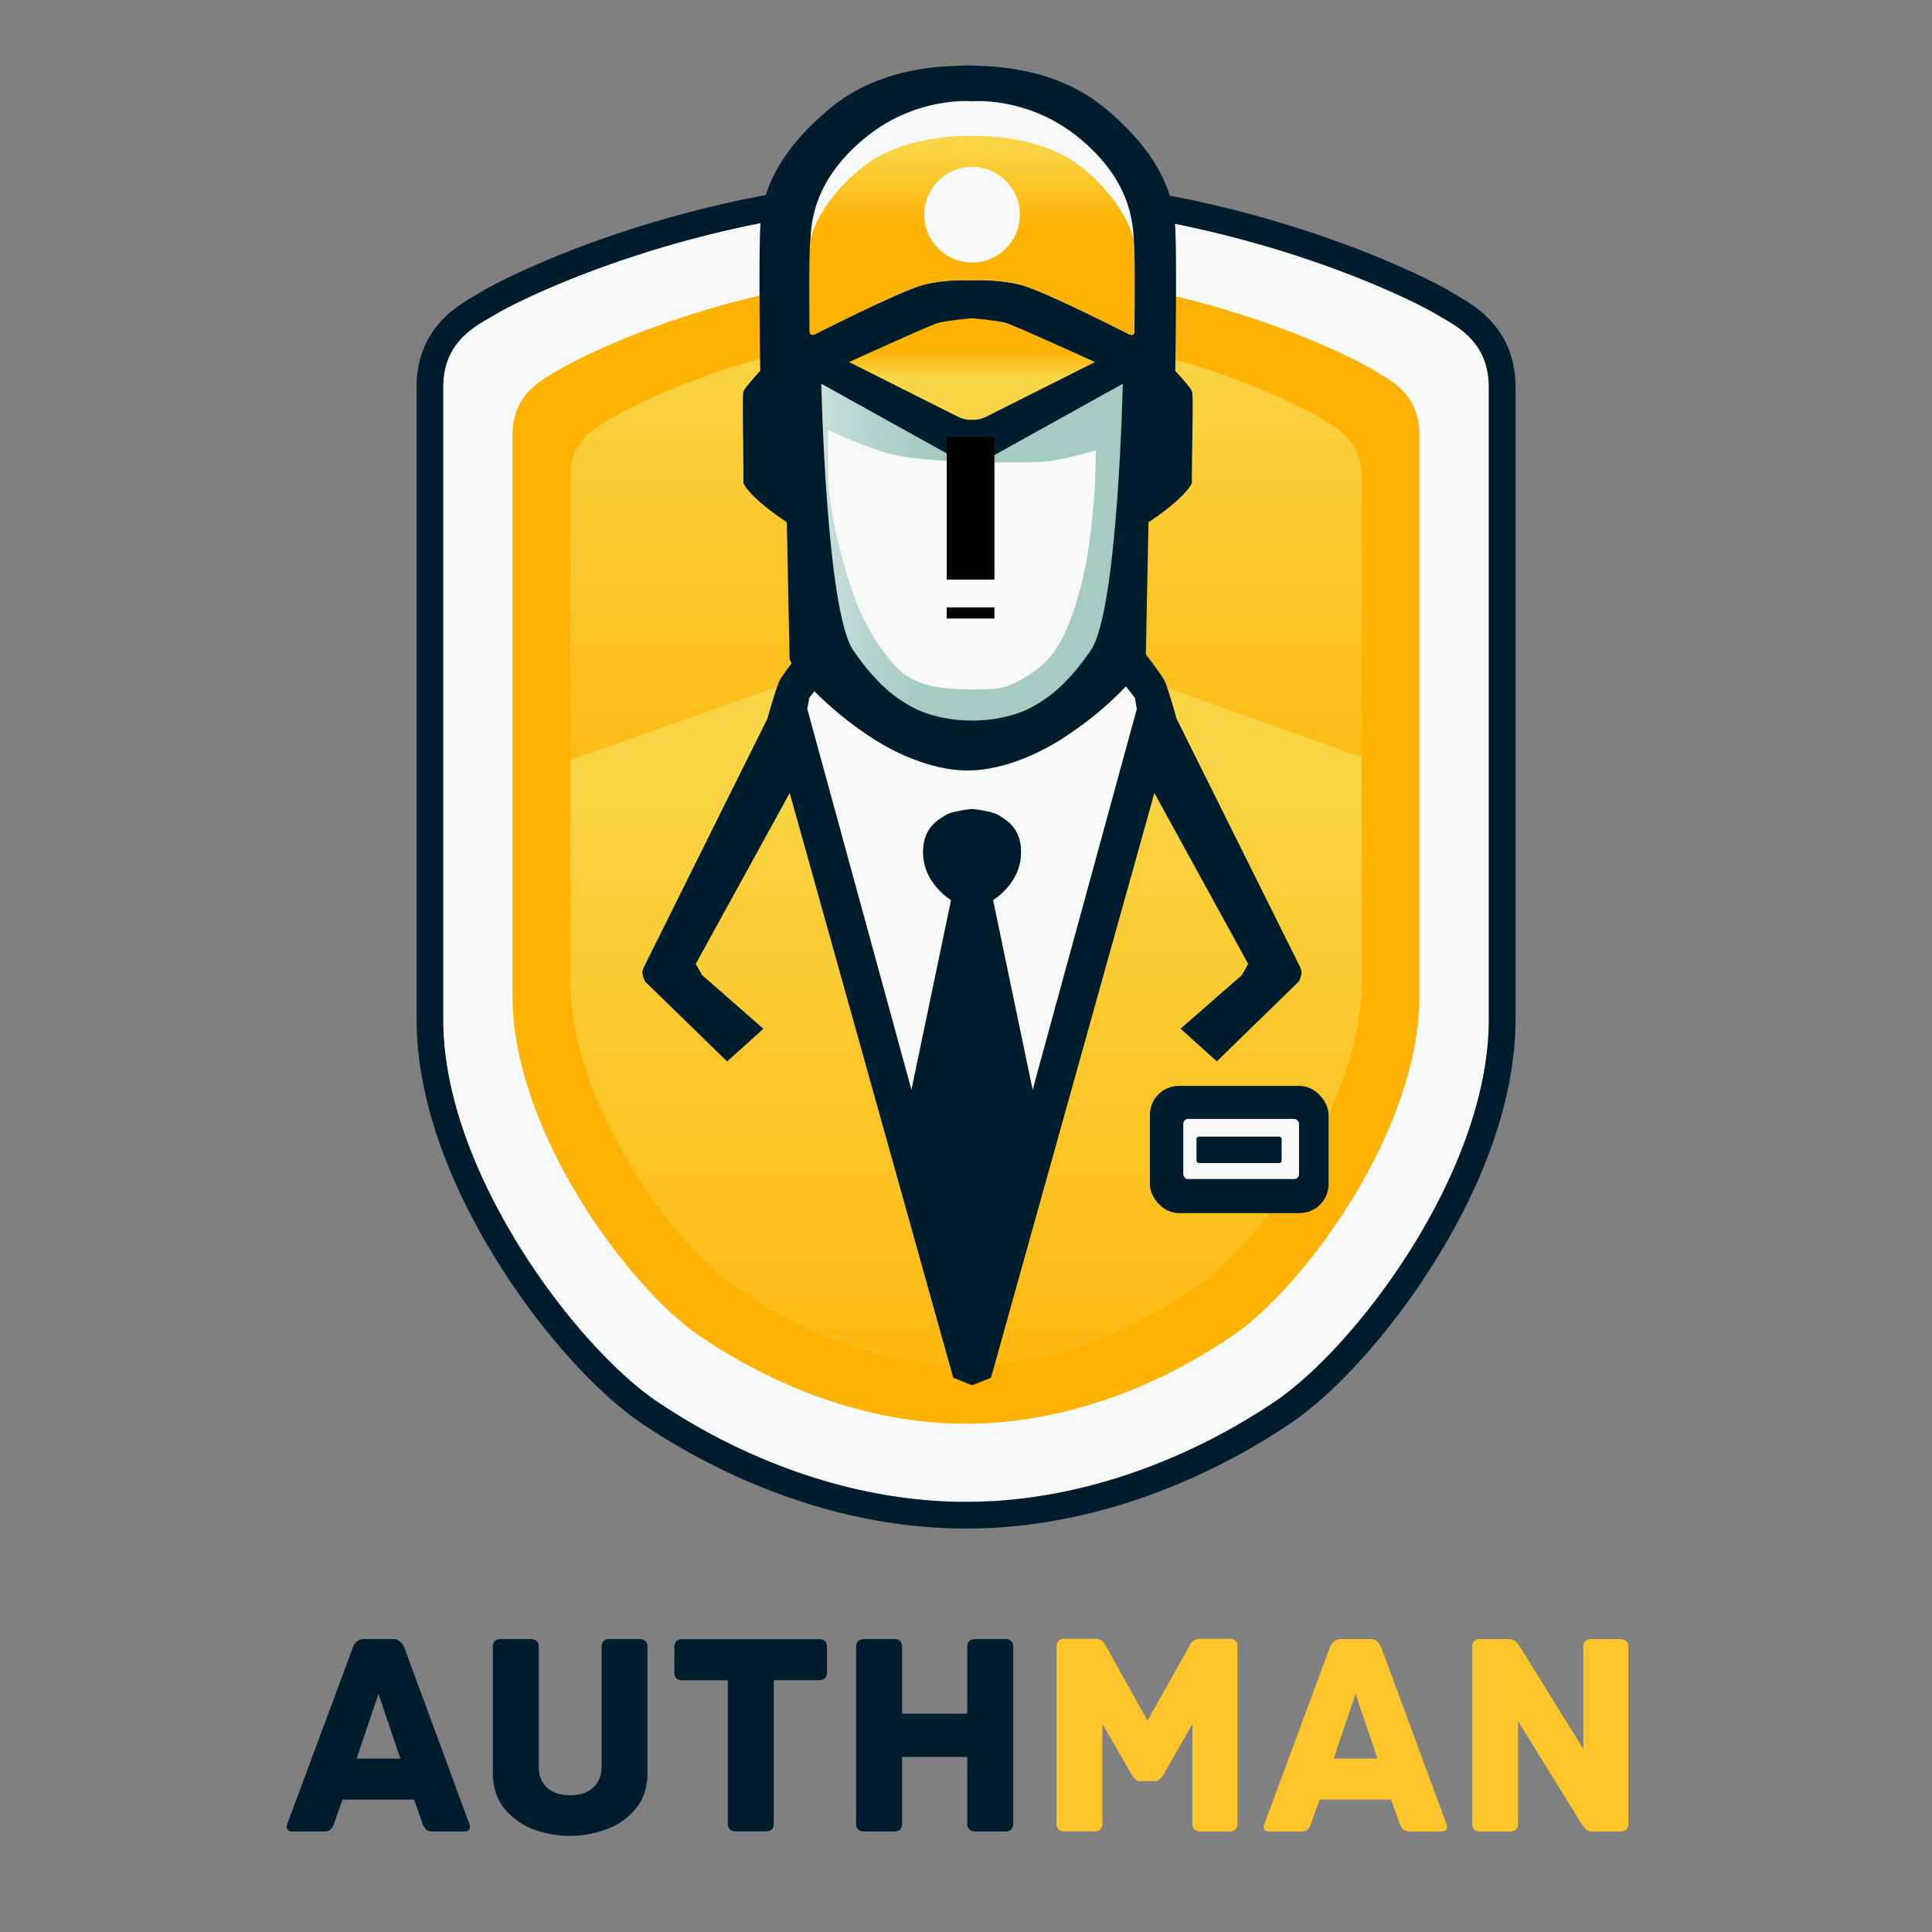 <svg xmlns="http://www.w3.org/2000/svg" xmlns:xlink="http://www.w3.org/1999/xlink" viewBox="0 0 800 800"><rect x="0" y="0" width="800" height="800" fill="#808080" stroke="none"/><defs><style>.f948a3ba-5483-4b20-aadd-6d621fc6ab2f{fill:#f7f8f8;}.ea7fc2ca-0d6c-499c-bf58-266a545531c5{fill:#001d2e;}.fdccc728-37c3-4525-91b9-b923258ab824{fill:#feb203;}.edd703d0-475d-4b70-b81d-7084057d0569{fill:url(#bbf1ffc3-77a7-4e05-aec2-c1beb6f4639d);}.fc49f7a2-eb6a-4227-b888-c65804cca261{fill:url(#a5d8d197-4cbb-4ca0-82ca-87792b486a96);}.b74ebc95-b7cd-48fa-86e1-066daecfae1e{fill:url(#b94925af-a259-4f67-b642-dcc909c28910);}.ada4e544-7228-455e-afd6-36825bb82046{fill:url(#b8cec9d4-c9b2-455a-8475-668755464458);}.f787f54c-bbd4-41ff-96e6-ffb8c558a7e8{fill:url(#fa23b834-bde7-457d-8693-59ba302b3452);}.b49ad275-52ea-4ac2-8442-8bcb1ed1e710{fill:#fec52b;}</style><linearGradient id="bbf1ffc3-77a7-4e05-aec2-c1beb6f4639d" x1="400" y1="135.15" x2="400" y2="382.64" gradientUnits="userSpaceOnUse"><stop offset="0" stop-color="#f9d546"/><stop offset="1" stop-color="#feb203"/></linearGradient><linearGradient id="a5d8d197-4cbb-4ca0-82ca-87792b486a96" x1="400" y1="310.03" x2="400" y2="738.47" gradientUnits="userSpaceOnUse"><stop offset="0" stop-color="#f9d546"/><stop offset="0.77" stop-color="#feb203"/></linearGradient><linearGradient id="b94925af-a259-4f67-b642-dcc909c28910" x1="294.07" y1="228.63" x2="468.52" y2="228.63" gradientUnits="userSpaceOnUse"><stop offset="0.02" stop-color="#f7f8f8"/><stop offset="0.18" stop-color="#d8e7e4"/><stop offset="0.39" stop-color="#b3d3cc"/><stop offset="0.5" stop-color="#a5cbc3"/></linearGradient><linearGradient id="b8cec9d4-c9b2-455a-8475-668755464458" x1="402.5" y1="61.31" x2="402.5" y2="122.32" gradientUnits="userSpaceOnUse"><stop offset="0" stop-color="#f9d546"/><stop offset="0.54" stop-color="#feb203"/></linearGradient><linearGradient id="fa23b834-bde7-457d-8693-59ba302b3452" x1="-1669.05" y1="156.27" x2="-1669.05" y2="135.95" gradientTransform="matrix(-1, 0, 0, 1, -1266.55, 0)" xlink:href="#b8cec9d4-c9b2-455a-8475-668755464458"/></defs><g id="ab4e9d2b-f5cb-4b26-84c2-8daff3056a28" data-name="SQ Colorful BG-White"><g id="b79ed455-32b1-497c-8899-5c2b60a8b78b" data-name="Authman"><g id="e252dc57-fc30-4a9a-9d25-359e47c6b6af" data-name="Shield"><path id="fc9e68ab-c0d8-42f5-8a51-d219ee5b5513" data-name="Shell outside" class="f948a3ba-5483-4b20-aadd-6d621fc6ab2f" d="M400,621.9c-48.8,0-94.16-18.78-127.83-41.46s-88.66-95.35-88.66-158.18V160.37c0-20,14.87-26,21.77-30.28S291.75,83.89,400,83.89s187.82,41.9,194.72,46.2,21.77,10.25,21.77,30.28V422.26c0,62.83-55,135.51-88.67,158.18S448.8,621.9,400,621.9Z"/><path id="b65005c8-a58f-411b-8213-f2196828a3d4" data-name="Shell outside" class="ea7fc2ca-0d6c-499c-bf58-266a545531c5" d="M400,83.89c108.25,0,187.82,41.9,194.72,46.2s21.77,10.25,21.77,30.28V422.26c0,62.83-55,135.51-88.67,158.18S448.8,621.9,400,621.9s-94.16-18.78-127.83-41.46-88.66-95.35-88.66-158.18V160.37c0-20,14.87-26,21.77-30.28S291.75,83.89,400,83.89m0-11a459.38,459.38,0,0,0-138.73,22c-34.88,11.2-57.64,23.24-61.82,25.85-.62.39-1.45.87-2.32,1.37-8,4.59-24.63,14.16-24.63,38.25V422.26c0,21.14,5.79,55.64,33.37,100,17.73,28.5,40.78,54.31,60.16,67.35,24,16.19,73.38,43.33,134,43.33s109.94-27.14,134-43.33c19.38-13,42.43-38.85,60.16-67.35,27.58-44.32,33.36-78.82,33.36-100V160.37c0-24.09-16.63-33.66-24.62-38.25-.87-.5-1.7-1-2.32-1.37-4.19-2.61-26.94-14.65-61.82-25.85A459.38,459.38,0,0,0,400,72.88Z"/><path id="b5063847-f860-4798-8740-da4da9a4740e" data-name="Shell inside" class="fdccc728-37c3-4525-91b9-b923258ab824" d="M400,589.53c-42.33,0-81.66-16.65-110.87-36.77s-76.9-84.57-76.9-140.3V180.17c0-17.77,12.91-23,18.88-26.86s75-41,168.89-41,162.9,37.17,168.88,41,18.88,9.09,18.88,26.86V412.46c0,55.73-47.69,120.19-76.9,140.3S442.32,589.53,400,589.53Z"/><path id="e9b1a23b-dce3-4dc5-955b-c18bc5d15b55" data-name="Shell inside" class="edd703d0-475d-4b70-b81d-7084057d0569" d="M400,565.15c-36.93,0-71.25-14.95-96.73-33s-67.09-75.94-67.09-126V197.62c0-16,11.26-20.69,16.47-24.11S318.09,136.72,400,136.72s142.13,33.36,147.34,36.79,16.48,8.16,16.48,24.11V406.17c0,50-41.62,107.91-67.09,126S436.93,565.15,400,565.15Z"/></g><g id="a0c20ead-ff27-4109-b362-2c545b30749b" data-name="Suit"><path class="fc49f7a2-eb6a-4227-b888-c65804cca261" d="M402.5,255.91,236.18,314.73v91.44c0,50,41.61,107.91,67.09,126s59.8,33,96.73,33,71.25-14.95,96.73-33,67.09-75.94,67.09-126V313.58Z"/><path class="f948a3ba-5483-4b20-aadd-6d621fc6ab2f" d="M470.75,293.54,427.6,451.3l-16.41-78.59s10.65-6.33,11.51-18.14-6.61-15.26-9.21-17-11-2.59-11-2.59-8.4.86-11,2.59-10.07,5.18-9.21,17,11.51,18.14,11.51,18.14l-16.4,78.59L334.25,293.54l.84-4.6,2.1-2.71A144.82,144.82,0,0,0,357.29,303c24.38,17.2,43.4,16,43.4,16s19,1.23,43.4-16a138.63,138.63,0,0,0,22.1-18.91l3.73,4.81Z"/><path class="ea7fc2ca-0d6c-499c-bf58-266a545531c5" d="M539,402.64a14.45,14.45,0,0,1-1.14,3.74l-34,33.11-15-13.53,25.34-22.16,2.65-4.66L478,328.37l-67.64,242.1-7.82,3.17-7.83-3.17L327,328.37,288.1,399.14l2.66,4.66L316.09,426l-15,13.53-34-33.11a14.36,14.36,0,0,1-1.15-3.74,9.2,9.2,0,0,1,1.15-3.16l50.66-101.91S321.56,284,323,281.46c.64-1.16,2.69-4,4.79-6.83,2.62-3.53,5.28-7,5.28-7L342,280l-4.8,6.22-2.1,2.71-.84,4.6L377.41,451.3l16.4-78.59s-10.64-6.33-11.51-18.14,6.62-15.26,9.21-17,11-2.59,11-2.59,8.39.86,11,2.59,10.08,5.18,9.21,17-11.51,18.14-11.51,18.14L427.6,451.3l43.15-157.76-.83-4.6-3.73-4.81L463,280l8.93-12.38,2.53,3.32c2.67,3.53,6.62,8.82,7.54,10.51,1.44,2.58,5.18,16.11,5.18,16.11l50.68,101.91A9.25,9.25,0,0,1,539,402.64Z"/></g><g id="b439fce0-283f-46d4-a6a8-6f5d1c908479" data-name="Face"><path class="ea7fc2ca-0d6c-499c-bf58-266a545531c5" d="M493.57,200c-3.56,7-18,16.26-18,16.26L474.46,271l0,2.2s-2,4.18-8.23,11A138.63,138.63,0,0,1,444.09,303c-24.39,17.2-43.4,16-43.4,16s-19,1.23-43.4-16a144.82,144.82,0,0,1-20.1-16.81,67.35,67.35,0,0,1-9.4-11.6c-.59-1-.83-1.48-.83-1.48l-1.16-56.9S311.35,207,307.8,200c.26-3.55-.57-35.85,0-37.73s7-8.7,7-8.7-.87-53.65.28-63.22S320.5,64,344,44.63,397.82,27.73,400.69,27c2.86.73,33.16-1.75,56.67,17.63s27.8,36.13,29,45.71.28,63.22.28,63.22,6.39,6.81,7,8.7S493.32,196.44,493.57,200Z"/><path class="b74ebc95-b7cd-48fa-86e1-066daecfae1e" d="M402.5,298.37c-10.69,0-19.53-2.73-24.28-5.32s-13.67-7.35-24.9-23.75-13.24-110.4-13.24-110.4l62.42,34.68,62.43-34.68s-2,94-13.25,110.4-20.15,21.15-24.9,23.75S413.2,298.37,402.5,298.37Z"/><path class="f948a3ba-5483-4b20-aadd-6d621fc6ab2f" d="M402.5,191.35s17.9.29,27.11,0,24.18-4.9,24.18-4.9.25,32.11-6.49,57.37-14.09,31.3-22.58,36.48-12.19,5.18-22.22,5.18-20.39-.86-27.58-6-16.41-19.29-20.73-31.09S343.25,213.51,343,198.26s0-20.15,0-20.15,15.84,7.48,26.49,10.07S402.5,191.35,402.5,191.35Z"/><rect x="392.03" y="180.99" width="19.74" height="59.01"/><rect x="392.03" y="251.51" width="19.74" height="4.61"/></g><g id="a97bc036-e9a4-443b-a470-12bd812efeba" data-name="Hat"><path class="f948a3ba-5483-4b20-aadd-6d621fc6ab2f" d="M402.5,116.11c3.7,0-10.4-.89-20.39,1.88s-43.83,20-43.83,20-3.06,2-3-1.09-.14-36.13.58-41.72,2.47-22.35,23.37-38.9S402.5,41.94,402.5,41.94s22.43-2.17,43.32,14.37,22.65,33.31,23.37,38.9.57,38.6.58,41.72-3,1.09-3,1.09-33.83-17.25-43.83-20S398.8,116.11,402.5,116.11Z"/><path class="ada4e544-7228-455e-afd6-36825bb82046" d="M402.5,56.28c-1.73-.09-26.77-.55-43.17,11.35s-23.08,26.64-23.8,32.22-.28,34-.3,37.08,3,1.09,3,1.09,33.84-17.25,43.83-20a65.77,65.77,0,0,1,20.39-1.88h0A65.84,65.84,0,0,1,422.9,118c10,2.78,43.83,20,43.83,20s3,2,3-1.09.44-31.49-.29-37.08-7.4-20.32-23.8-32.22S404.24,56.19,402.5,56.28"/><circle class="f948a3ba-5483-4b20-aadd-6d621fc6ab2f" cx="402.5" cy="88.9" r="19.81"/><path class="f787f54c-bbd4-41ff-96e6-ffb8c558a7e8" d="M402.5,173.82a12.1,12.1,0,0,1-5.65-1.16l-45.26-22.74s32.85-15,36.62-16.12,14.29-2,14.29-2h0s10.53.83,14.3,2,36.61,16.12,36.61,16.12l-45.26,22.74a12.05,12.05,0,0,1-5.65,1.16"/></g><g id="abac0eb2-6c77-4981-bf39-6e5fdd149b32" data-name="Card"><rect class="ea7fc2ca-0d6c-499c-bf58-266a545531c5" x="476.15" y="449.65" width="73.98" height="52.68" rx="12"/><rect class="f948a3ba-5483-4b20-aadd-6d621fc6ab2f" x="489.97" y="463.32" width="47.93" height="24.9" rx="2"/><rect class="ea7fc2ca-0d6c-499c-bf58-266a545531c5" x="495.44" y="470.66" width="35.26" height="10.94" rx="1"/></g></g><path class="ea7fc2ca-0d6c-499c-bf58-266a545531c5" d="M194.61,756.44c0,1.29-.8,1.93-2.42,1.93H179.48a4.78,4.78,0,0,1-3-.72,6.23,6.23,0,0,1-1.64-2.91l-3.39-9.56H141.83l-3.39,9.56a6.32,6.32,0,0,1-1.63,2.91,4.84,4.84,0,0,1-3,.72H121.13c-1.62,0-2.42-.64-2.42-1.93a3.28,3.28,0,0,1,.36-1.46L146,682.47a6.36,6.36,0,0,1,1.87-2.85,4.9,4.9,0,0,1,3.09-.91h11.62a4.64,4.64,0,0,1,3,.91,7.83,7.83,0,0,1,1.94,2.85L194.25,755A3.28,3.28,0,0,1,194.61,756.44Zm-37.89-55-9.08,26.76H165.8Z"/><path class="ea7fc2ca-0d6c-499c-bf58-266a545531c5" d="M267.25,679.5a3.59,3.59,0,0,1,.85,2.72V734q0,9-4.78,14.83a27.83,27.83,0,0,1-12.11,8.6A43.37,43.37,0,0,1,236,760.19a42.83,42.83,0,0,1-15.13-2.72,27.82,27.82,0,0,1-12-8.6Q204.06,743,204.06,734V682.22a3.63,3.63,0,0,1,.84-2.72,3.87,3.87,0,0,1,2.67-.79h12a3.87,3.87,0,0,1,2.67.79,3.63,3.63,0,0,1,.84,2.72v49.16q0,5.68,3.46,8.83c2.3,2.11,5.46,3.15,9.5,3.15s7.22-1,9.56-3.15,3.51-5,3.51-8.83V682.22a3.63,3.63,0,0,1,.85-2.72,3.83,3.83,0,0,1,2.66-.79h12A3.83,3.83,0,0,1,267.25,679.5Z"/><path class="ea7fc2ca-0d6c-499c-bf58-266a545531c5" d="M341.65,679.56a3.84,3.84,0,0,1,.78,2.66v10a3.87,3.87,0,0,1-.78,2.67,3.65,3.65,0,0,1-2.73.84H320.4v59.08a3.6,3.6,0,0,1-.85,2.73,3.83,3.83,0,0,1-2.66.78h-12a3.83,3.83,0,0,1-2.66-.78,3.6,3.6,0,0,1-.85-2.73V695.78H282.75a3.61,3.61,0,0,1-2.72-.84,3.82,3.82,0,0,1-.79-2.67v-10a3.79,3.79,0,0,1,.79-2.66,3.61,3.61,0,0,1,2.72-.85h56.17A3.65,3.65,0,0,1,341.65,679.56Z"/><path class="ea7fc2ca-0d6c-499c-bf58-266a545531c5" d="M418.7,679.5a3.59,3.59,0,0,1,.85,2.72v72.64a3.6,3.6,0,0,1-.85,2.73,3.83,3.83,0,0,1-2.66.78h-12a3.85,3.85,0,0,1-2.67-.78,3.64,3.64,0,0,1-.85-2.73V727.5h-27v27.36a3.61,3.61,0,0,1-.85,2.79,4.06,4.06,0,0,1-2.66.72h-12a3.83,3.83,0,0,1-2.66-.78,3.6,3.6,0,0,1-.85-2.73V682.22a3.59,3.59,0,0,1,.85-2.72,3.83,3.83,0,0,1,2.66-.79h12a4.06,4.06,0,0,1,2.66.73,3.59,3.59,0,0,1,.85,2.78v27.37h27V682.22a3.63,3.63,0,0,1,.85-2.72,3.85,3.85,0,0,1,2.67-.79h12A3.83,3.83,0,0,1,418.7,679.5Z"/><path class="b49ad275-52ea-4ac2-8442-8bcb1ed1e710" d="M511.62,679.44a3.84,3.84,0,0,1,.79,2.66v72.76a3.64,3.64,0,0,1-.85,2.73,3.84,3.84,0,0,1-2.66.78H497.27a3.83,3.83,0,0,1-2.66-.78,3.64,3.64,0,0,1-.85-2.73v-41L481.66,735q-1.57,2.54-3.51,2.54h-6.06a2.57,2.57,0,0,1-1.93-.73A12,12,0,0,1,468.7,735l-12.22-21.19v41a3.64,3.64,0,0,1-.85,2.73,3.85,3.85,0,0,1-2.67.78H441a3.83,3.83,0,0,1-2.66-.78,3.6,3.6,0,0,1-.85-2.73V682.1a3.79,3.79,0,0,1,.79-2.66,3.61,3.61,0,0,1,2.72-.85h12a5,5,0,0,1,3.21.85,6.29,6.29,0,0,1,1.58,1.88c.36.68.62,1.15.78,1.39l16.59,29.78,16.71-29.78a14.86,14.86,0,0,0,.78-1.51,4.45,4.45,0,0,1,1.7-1.88,5.39,5.39,0,0,1,3-.73H508.9A3.63,3.63,0,0,1,511.62,679.44Z"/><path class="b49ad275-52ea-4ac2-8442-8bcb1ed1e710" d="M599.21,756.44c0,1.29-.81,1.93-2.42,1.93H584.08a4.84,4.84,0,0,1-3-.72,6.32,6.32,0,0,1-1.63-2.91l-3.39-9.56H546.43L543,754.74a6.32,6.32,0,0,1-1.64,2.91,4.78,4.78,0,0,1-3,.72H525.73c-1.62,0-2.43-.64-2.43-1.93a3.29,3.29,0,0,1,.37-1.46l26.87-72.51a6.45,6.45,0,0,1,1.88-2.85,4.9,4.9,0,0,1,3.09-.91h11.62a4.64,4.64,0,0,1,3,.91,7.7,7.7,0,0,1,1.93,2.85L598.85,755A3.28,3.28,0,0,1,599.21,756.44Zm-37.89-55-9.08,26.76H570.4Z"/><path class="b49ad275-52ea-4ac2-8442-8bcb1ed1e710" d="M673.42,679.5a3.59,3.59,0,0,1,.85,2.72v72.64a3.82,3.82,0,0,1-.79,2.67,3.61,3.61,0,0,1-2.72.84h-11a4.27,4.27,0,0,1-3-.84,18.92,18.92,0,0,1-2.48-3.27l-25.67-41.53v42.13a3.6,3.6,0,0,1-.85,2.73,3.83,3.83,0,0,1-2.66.78h-12a3.83,3.83,0,0,1-2.66-.78,3.6,3.6,0,0,1-.85-2.73V682.22a3.79,3.79,0,0,1,.79-2.66,3.61,3.61,0,0,1,2.72-.85h11.38a4.3,4.3,0,0,1,3,.85,20,20,0,0,1,2.48,3.27l25.67,41.4v-42a3.63,3.63,0,0,1,.84-2.72,3.87,3.87,0,0,1,2.67-.79h11.62A3.83,3.83,0,0,1,673.42,679.5Z"/></g></svg>